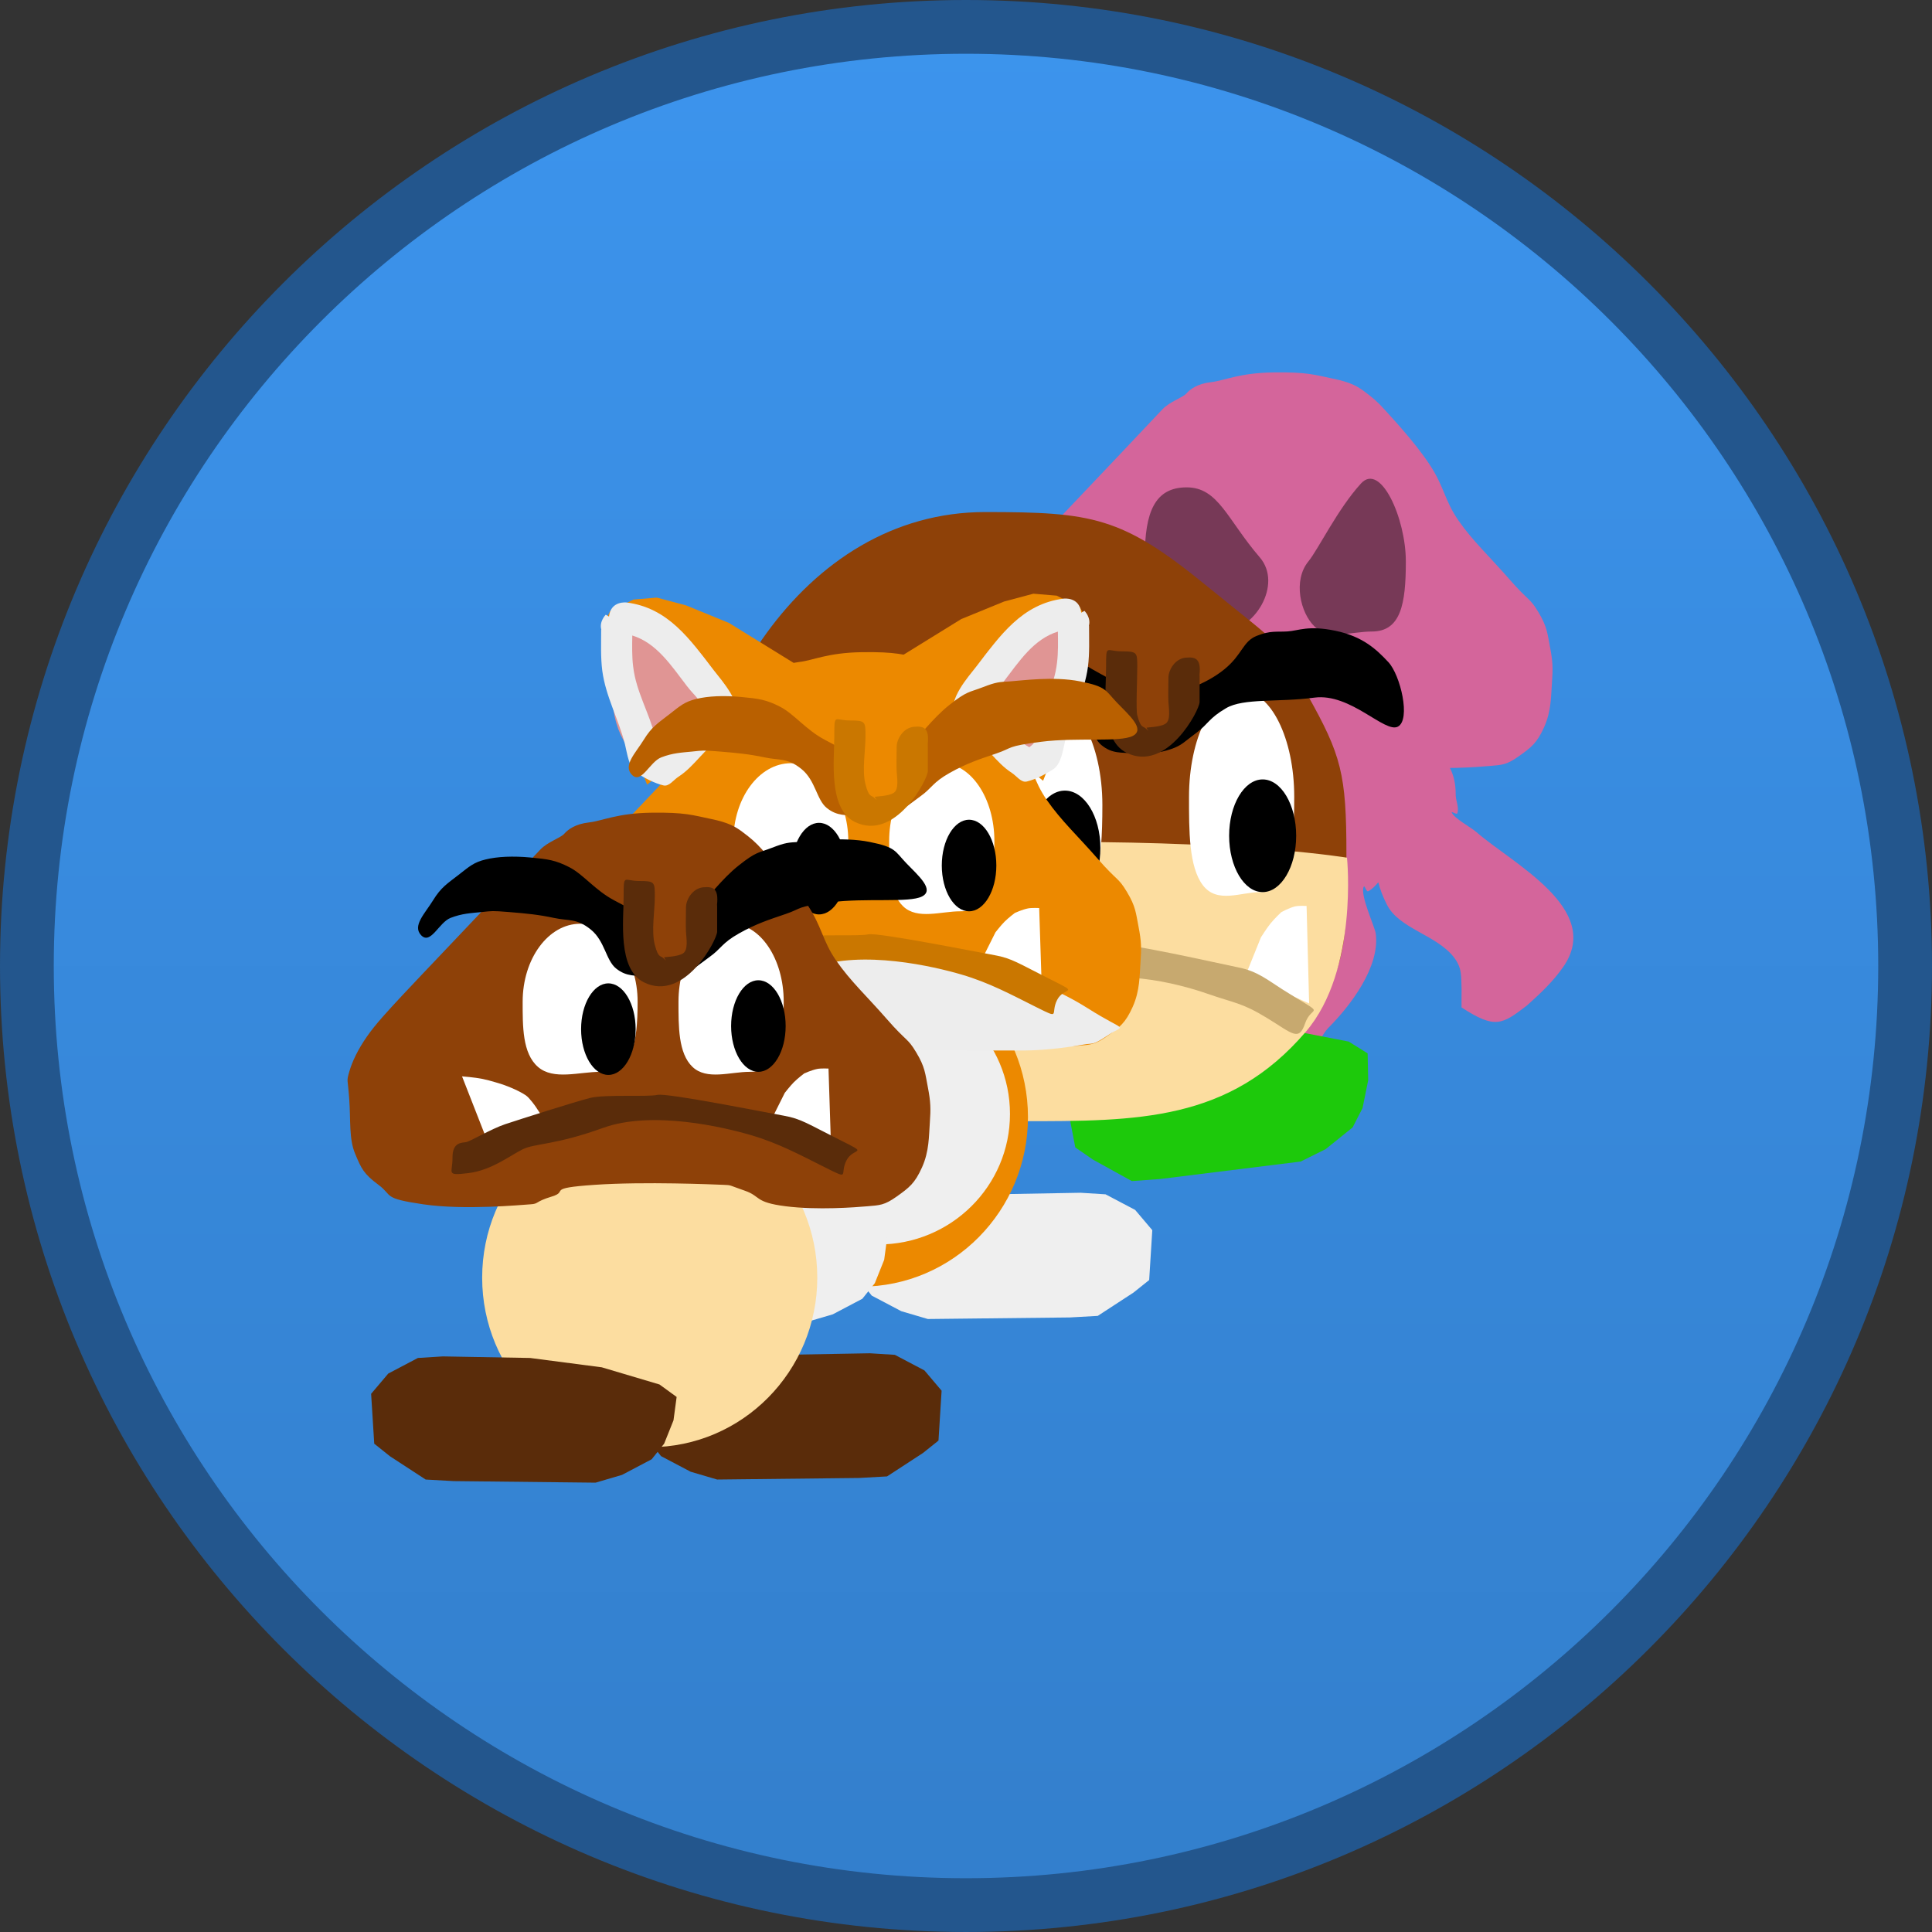 <svg version="1.1" xmlns="http://www.w3.org/2000/svg" xmlns:xlink="http://www.w3.org/1999/xlink" width="143.734" height="143.734" viewBox="0,0,143.734,143.734"><rect x="0" y="0" width="143.734" height="143.734" fill="#333333" stroke="none"/><defs><linearGradient x1="240" y1="110.133" x2="240" y2="249.867" gradientUnits="userSpaceOnUse" id="color-1"><stop offset="0" stop-color="#3c94ed"/><stop offset="1" stop-color="#337fcc"/></linearGradient></defs><g transform="translate(-168.133,-108.133)"><g data-paper-data="{&quot;isPaintingLayer&quot;:true}" fill-rule="nonzero" stroke-linejoin="miter" stroke-miterlimit="10" stroke-dasharray="" stroke-dashoffset="0" style="mix-blend-mode: normal"><path d="M240,110.133c19.275,0 36.744,7.827 49.39,20.477c12.65,12.646 20.477,30.114 20.477,49.39c0,19.275 -7.827,36.744 -20.477,49.39c-12.646,12.65 -30.115,20.477 -49.39,20.477c-19.275,0 -36.744,-7.827 -49.39,-20.477c-12.65,-12.646 -20.477,-30.114 -20.477,-49.39c0,-19.275 7.827,-36.744 20.477,-49.39c12.646,-12.65 30.115,-20.477 49.39,-20.477z" data-paper-data="{&quot;origPos&quot;:null}" id="ID0.4039921844378114" fill="url(#color-1)" stroke="#23568d" stroke-width="4" stroke-linecap="butt"/><path d="" data-paper-data="{&quot;origPos&quot;:null}" fill="#8e4108" stroke="#000000" stroke-width="0" stroke-linecap="butt"/><g><path d="M267.302,136.302c1.331,0.274 1.828,0.574 2.377,0.986c0.549,0.412 0.943,0.736 1.45,1.305c0.507,0.568 2.197,2.353 3.334,4.059c1.137,1.706 1.119,2.685 2.174,4.204c1.055,1.519 2.291,2.655 3.769,4.348c1.477,1.693 1.514,1.364 2.174,2.464c0.66,1.1 0.664,1.55 0.87,2.609c0.206,1.059 0.22,1.59 0.145,2.609c-0.075,1.019 -0.04,2.128 -0.58,3.334c-0.54,1.206 -0.962,1.515 -1.884,2.174c-0.922,0.659 -1.273,0.646 -2.174,0.725c-0.901,0.079 -3.731,0.299 -6.088,0c-2.357,-0.299 -1.822,-0.739 -3.044,-1.16c-1.222,-0.42 -0.949,-0.41 -1.594,-0.435c-0.646,-0.025 -5.842,-0.254 -9.567,0c-3.725,0.254 -1.882,0.474 -3.189,0.87c-1.307,0.396 -0.933,0.54 -1.594,0.58c-0.662,0.04 -4.894,0.452 -7.972,0c-3.078,-0.452 -2.227,-0.627 -3.334,-1.45c-1.107,-0.822 -1.275,-1.21 -1.739,-2.319c-0.464,-1.11 -0.321,-2.463 -0.435,-4.059c-0.114,-1.596 -0.215,-1.265 0,-2.029c0.215,-0.764 0.655,-1.672 1.305,-2.609c0.649,-0.938 1.545,-1.896 2.609,-3.044c1.064,-1.148 6.289,-6.615 10.291,-10.871c0.554,-0.589 1.527,-0.878 1.797,-1.192c0.27,-0.313 0.83,-0.725 1.827,-0.837c1.009,-0.114 2.09,-0.688 4.638,-0.725c2.548,-0.037 3.105,0.19 4.435,0.464z" data-paper-data="{&quot;origPos&quot;:null}" fill="#d4659b" stroke="#000000" stroke-width="0" stroke-linecap="butt"/><path d="M259.077,155.105c-1.563,0 -3.479,0.68 -4.638,-0.388c-1.159,-1.069 -1.137,-3.182 -1.137,-5.122c0,-3.382 0.755,-5.204 3.116,-5.204c2.361,0 3.014,2.394 5.435,5.204c1.742,2.022 -0.414,5.511 -2.775,5.511z" data-paper-data="{&quot;origPos&quot;:null}" fill="#773957" stroke="#ffffff" stroke-width="0" stroke-linecap="butt"/><path d="M272.723,149.898c0,3.202 -0.379,5.218 -2.541,5.218c-1.431,0 -3.185,0.644 -4.246,-0.368c-1.061,-1.012 -1.627,-3.43 -0.462,-4.85c0.725,-0.883 2.187,-3.914 3.914,-5.798c1.461,-1.594 3.334,2.596 3.334,5.798c0,3.202 0,-3.202 0,0z" data-paper-data="{&quot;origPos&quot;:null}" fill="#773957" stroke="#ffffff" stroke-width="0" stroke-linecap="butt"/><path d="M254.935,163.928c0.214,-0.235 0.546,-0.416 1.058,-0.416c0.663,0 1.023,0.303 1.218,0.632l-0.173,-0.609c0.266,-0.048 0.531,-0.097 0.797,-0.145c1.346,-0.235 2.665,-0.17 4.007,-0.294c3.344,-0.309 6.41,-0.842 9.787,-0.248c2.563,0.451 4.802,1.413 4.802,4.36c-0.017,0.478 0.275,0.975 0.125,1.429c-0.044,0.132 -0.47,-0.18 -0.415,-0.052c0.19,0.443 1.439,1.109 1.824,1.446c2.686,2.352 9.444,5.716 6.484,10.012c-0.761,1.105 -1.705,1.987 -2.701,2.882c-1.871,1.438 -2.383,1.784 -4.883,0.155c-0.011,-0.007 0.008,-1.264 0.004,-1.338c-0.043,-0.987 0.062,-1.591 -0.594,-2.42c-1.302,-1.645 -4.048,-2.096 -4.953,-3.872c-0.296,-0.58 -0.507,-1.11 -0.648,-1.678c-0.234,0.277 -0.472,0.526 -0.753,0.667c-0.141,0.071 -0.262,-0.482 -0.331,-0.34c-0.296,0.613 0.822,2.976 0.891,3.472c0.342,2.488 -1.903,5.415 -3.534,7.041c-0.422,0.421 -0.716,1.33 -1.303,1.226l-0.575,0.503c-0.256,0.226 -0.592,0.363 -0.96,0.363c-0.801,0 -1.45,-0.649 -1.45,-1.45c0,-0.202 0.041,-0.394 0.116,-0.569l0.511,-1.277c0.1,-0.68 -0.054,-1.669 -0.047,-2.14c0.032,-2.251 -1.218,-2.881 -2.146,-4.861c-0.097,-0.207 -0.167,-0.467 -0.227,-0.743c-0.281,0.267 -0.485,0.57 -0.533,1.039c-0.07,0.693 0.16,1.399 0.065,2.089c-0.161,1.167 -0.961,2.188 -1.569,3.149c-1.466,2.321 -3.74,6.02 -7.144,4.659c-0.426,-0.863 -1.05,-1.655 -1.277,-2.59c-0.061,-0.25 0.28,-0.46 0.507,-0.58c0.082,-0.043 0.117,0.315 0.156,0.23c0.164,-0.354 0.145,-0.771 0.145,-1.161c0,-1.386 -0.698,-2.523 -0.849,-3.907c-0.154,-1.413 0.859,-3.533 1.394,-4.78c0.17,-0.396 0.345,-0.788 0.522,-1.18c-3.117,1.986 -5.142,5.395 -8.664,6.767c-1.364,0.531 -2.87,0.812 -4.255,0.099c-0.228,-0.118 -1.941,-0.882 -1.938,-1.58c0.003,-1.052 0.395,-2.066 0.592,-3.099h1.317c0.493,-0.228 1.165,-0.788 1.344,-0.927c2.339,-1.812 4.366,-3.707 6.417,-5.851c1.031,-1.078 1.978,-2.385 3.223,-3.239c1.369,-0.94 3.017,-0.914 4.615,-0.874z" data-paper-data="{&quot;origPos&quot;:null}" fill="#d4659b" stroke="none" stroke-width="0.5" stroke-linecap="butt"/><path d="M269.921,188.504l-0.419,2.066l-0.739,1.44l-2.003,1.613l-1.863,0.925l-10.473,1.301l-2.086,0.152l-2.913,-1.609l-1.293,-0.894l-0.806,-4.174l1.03,-1.882l2.003,-1.613l1.82,-0.383l6.452,-0.75l5.393,0.064l4.449,0.863l1.408,0.878z" data-paper-data="{&quot;origPos&quot;:null,&quot;index&quot;:null,&quot;origRot&quot;:0}" fill="#1dc90b" stroke="#000000" stroke-width="0" stroke-linecap="round"/><g data-paper-data="{&quot;origPos&quot;:null}"><path d="M268.301,171.641c0,5.928 0.323,8.831 -3.565,13.306c-5.657,6.512 -12.353,6.504 -20.98,6.504c-13.769,0 -24.545,-5.442 -24.545,-17.877c0,-12.435 8.456,-27.347 22.226,-27.347c7.964,0 10.166,0.361 16.341,5.391c6.174,5.03 5.142,3.778 7.64,8.233c2.498,4.456 2.884,5.862 2.884,11.79z" data-paper-data="{&quot;origPos&quot;:null}" fill="#8e4108" stroke="none" stroke-width="NaN" stroke-linecap="butt"/><path d="M268.345,171.942c0,0 0.863,8.365 -3.061,12.947c-5.71,6.667 -12.469,6.658 -21.177,6.658c-5.89,0 -16.163,-2.849 -16.933,-3.144c-0.256,-0.098 2.887,-9.223 2.887,-9.223c0,0 3.464,-8.409 17.362,-8.409c13.898,0 20.921,1.17 20.921,1.17z" data-paper-data="{&quot;origPos&quot;:null}" fill="#fcdda0" stroke="none" stroke-width="NaN" stroke-linecap="butt"/><path d="M264.419,167.415c0,4.35 -0.379,7.088 -2.541,7.088c-1.431,0 -3.185,0.875 -4.246,-0.5c-1.061,-1.375 -1.041,-4.093 -1.041,-6.588c0,-4.35 1.752,-7.876 3.914,-7.876c2.162,0 3.914,3.526 3.914,7.876c0,4.35 0,-4.35 0,0z" data-paper-data="{&quot;origPos&quot;:null}" fill="#ffffff" stroke="#ffffff" stroke-width="0" stroke-linecap="butt"/><path d="M263.833,167.348c0.451,0.759 0.731,1.807 0.731,2.963c0,1.157 -0.279,2.205 -0.731,2.963c-0.452,0.758 -1.074,1.229 -1.763,1.229c-0.688,0 -1.312,-0.47 -1.763,-1.229c-0.451,-0.759 -0.731,-1.807 -0.731,-2.963c0,-1.157 0.279,-2.205 0.731,-2.963c0.452,-0.758 1.074,-1.229 1.763,-1.229c0.688,0 1.312,0.47 1.763,1.229z" data-paper-data="{&quot;origPos&quot;:null}" id="ID0.3548079067841172" fill="#000000" stroke="none" stroke-width="1" stroke-linecap="butt"/><path d="M247.308,175.444c-1.598,0 -3.558,0.917 -4.743,-0.523c-1.186,-1.44 -1.163,-4.287 -1.163,-6.901c0,-4.556 1.958,-8.249 4.372,-8.249c2.415,0 4.372,3.693 4.372,8.249c0,4.556 -0.423,7.424 -2.838,7.424z" data-paper-data="{&quot;origPos&quot;:null}" fill="#ffffff" stroke="#ffffff" stroke-width="0" stroke-linecap="butt"/><path d="M249.225,168.202c0.477,0.773 0.773,1.839 0.773,3.016c0,1.177 -0.295,2.244 -0.773,3.016c-0.478,0.772 -1.137,1.25 -1.865,1.25c-0.728,0 -1.387,-0.478 -1.865,-1.25c-0.477,-0.773 -0.773,-1.839 -0.773,-3.016c0,-1.177 0.295,-2.244 0.773,-3.016c0.478,-0.772 1.137,-1.25 1.865,-1.25c0.728,0 1.387,0.478 1.865,1.25z" data-paper-data="{&quot;origPos&quot;:null}" id="ID0.3548079067841172" fill="#000000" stroke="none" stroke-width="1" stroke-linecap="butt"/><path d="M250.075,163.566c-0.784,-0.65 -0.845,-2.153 -1.914,-3.054c-1.069,-0.901 -3.559,-0.016 -4.888,-0.128c-1.329,-0.112 -1.778,0.693 -2.65,1.044c-0.873,0.35 -2.792,2.968 -3.504,2.229c-0.712,-0.739 -0.544,-4.424 0.294,-5.1c0.839,-0.676 2.013,-1.924 2.915,-2.152c0.902,-0.228 5.51,-0.536 6.567,0.025c1.057,0.561 1.579,0.992 3.033,1.791c1.454,0.799 2.416,1.403 4.123,1.527c1.707,0.124 3.843,-0.735 5.183,-1.832c1.34,-1.097 1.348,-2.057 2.385,-2.474c1.037,-0.416 1.473,-0.281 2.297,-0.333c0.824,-0.051 1.535,-0.471 3.563,-0.05c2.029,0.421 3.05,1.374 3.946,2.337c0.896,0.963 1.679,4.278 0.707,4.795c-0.972,0.517 -3.521,-2.516 -6.213,-2.157c-2.693,0.359 -5.265,0.022 -6.567,0.783c-1.302,0.762 -1.307,1.164 -2.209,1.832c-0.902,0.668 -1.079,0.942 -1.914,1.222c-0.835,0.279 -1.609,0.367 -2.65,0.305c-1.042,-0.062 -1.719,0.039 -2.503,-0.611z" data-paper-data="{&quot;origPos&quot;:null}" fill="#000000" stroke="#000000" stroke-width="0" stroke-linecap="round"/><path d="M252.277,162.622c-0.684,-1.013 -1.027,-3.116 0,-4.638c1.027,-1.522 2.364,-1.136 3.131,0c0.767,1.136 1.03,3.112 0,4.638c-1.03,1.526 -2.447,1.013 -3.131,0z" data-paper-data="{&quot;origPos&quot;:null}" fill="#8e4108" stroke="none" stroke-width="0" stroke-linecap="butt"/><path d="M257.373,158.331c-0.01,0.098 -0.027,0.187 -0.051,0.268c-0.024,0.081 0.057,-0.635 0.057,-0.036c0,0.599 0,1.198 0,1.797c0,0.599 -2.435,5.276 -5.45,3.769c-1.971,-0.986 -1.507,-4.633 -1.507,-6.378c0,-1.744 0,-1.16 1.16,-1.16c1.16,0 1.16,0.079 1.16,1.16c0,0.975 -0.109,3.176 0,3.595c0.272,1.04 0.429,0.749 0.698,1.042c0.27,0.292 -0.02,-0.08 -0.003,-0.114c0.017,-0.034 1.005,-0.037 1.406,-0.299c0.402,-0.262 0.244,-1.123 0.217,-1.614c-0.027,-0.491 0,-1.198 0,-1.797c0,-0.599 0.491,-1.423 1.275,-1.502c0.784,-0.079 1.154,0.115 1.038,1.269c-0.115,1.154 0.01,-0.098 0,-0z" data-paper-data="{&quot;origPos&quot;:null}" fill="#5a2c0a" stroke="none" stroke-width="0.5" stroke-linecap="butt"/><path d="M238.768,182.285l-1.895,-6.001c0,0 0.966,0.089 1.585,0.243c0.614,0.152 1.574,0.54 1.574,0.54c0,0 1.091,0.457 1.789,1.037c0.3,0.249 0.769,1.089 0.769,1.089l0.811,1.526z" data-paper-data="{&quot;origPos&quot;:null}" fill="#ffffff" stroke="#ffffff" stroke-width="0" stroke-linecap="round"/><path d="M261.939,177.873c0,0 0.432,-0.685 0.709,-1.028c0.313,-0.388 0.802,-0.843 0.802,-0.843c0,0 0.572,-0.322 1.016,-0.432c0.293,-0.073 0.872,-0.036 0.872,-0.036l0.189,7.251l-4.719,-2.105c0,0 0.28,-0.695 0.537,-1.332c0.185,-0.459 0.595,-1.475 0.595,-1.475z" data-paper-data="{&quot;origPos&quot;:null}" fill="#ffffff" stroke="#ffffff" stroke-width="0" stroke-linecap="round"/><path d="M236.209,184.949c-0.062,-1.499 0.629,-1.457 0.933,-1.529c0.304,-0.072 1.818,-1.346 2.8,-1.816c0.982,-0.47 5.067,-2.347 6.138,-2.738c1.071,-0.391 4.224,-0.219 4.904,-0.453c0.68,-0.235 8.022,1.444 9.302,1.697c1.402,0.277 2.225,0.981 3.253,1.628c0.343,0.216 0.536,0.336 0.881,0.547c2.328,1.425 1.272,0.629 0.807,1.987c-0.465,1.358 -0.93,0.76 -2.819,-0.396c-1.889,-1.156 -2.413,-1.103 -4.464,-1.819c-2.051,-0.716 -7.318,-2.15 -10.817,-0.344c-3.5,1.807 -4.94,1.638 -5.832,2.269c-0.892,0.63 -2.219,2.096 -3.886,2.413c-1.667,0.317 -1.138,0.054 -1.2,-1.445z" data-paper-data="{&quot;origPos&quot;:null,&quot;origRot&quot;:0}" fill="#c7a96f" stroke="none" stroke-width="0.5" stroke-linecap="butt"/></g><path d="M217.604,187.854l1.408,-0.878l4.449,-0.863l5.393,-0.064l6.452,0.75l1.82,0.383l2.003,1.613l1.03,1.882l-0.806,4.174l-1.293,0.894l-2.913,1.609l-2.086,-0.152l-10.473,-1.301l-1.863,-0.925l-2.003,-1.613l-0.739,-1.44l-0.419,-2.066z" data-paper-data="{&quot;origPos&quot;:null,&quot;index&quot;:null,&quot;origRot&quot;:0}" fill="#1dc90b" stroke="#000000" stroke-width="0" stroke-linecap="round"/><path d="M231.13,199.886l1.276,-0.928l4.291,-1.276l5.334,-0.696l6.494,-0.116l1.855,0.116l2.203,1.16l1.276,1.507l-0.232,3.711l-1.16,0.928l-2.667,1.739l-2.087,0.116l-10.552,0.116l-1.971,-0.58l-2.203,-1.16l-0.928,-1.16l-0.696,-1.739z" data-paper-data="{&quot;origPos&quot;:null,&quot;index&quot;:null}" fill="#efefef" stroke="#000000" stroke-width="0" stroke-linecap="round"/><g data-paper-data="{&quot;origPos&quot;:null}" stroke-width="0"><g data-paper-data="{&quot;origPos&quot;:null}" stroke="#000000" stroke-linecap="round"><path d="M222.92,191.182c0.885,-0.077 1.752,-0.249 2.275,0c0.523,0.249 0.469,0.336 0.569,1.353c0.1,1.016 0.59,1.122 -0.19,2.512c-0.779,1.39 -2.135,2.371 -2.844,2.899c-0.709,0.528 -0.544,0.577 -2.086,0.773c-1.542,0.196 -3.274,0 -3.982,0c-0.708,0 -0.203,0.547 -1.706,0c-1.503,-0.547 -2,-0.643 -3.602,-1.933c-1.602,-1.289 -3.065,-3.23 -3.602,-3.865c-0.537,-0.635 -1.184,-0.99 -1.138,-1.739c0.046,-0.749 0.732,-1.012 1.327,-1.353c0.595,-0.341 0.85,-0.256 1.706,-0.387c0.856,-0.131 0.222,-0.682 2.086,-0.193c1.863,0.488 3.674,1.61 4.55,1.933c0.876,0.323 0.559,0.58 2.275,0.58c1.716,0 3.476,-0.502 4.361,-0.58z" data-paper-data="{&quot;origPos&quot;:null}" fill="#ec8900"/><path d="M217.232,191.375c1.861,1.707 -1.226,0.227 -2.275,1.353c-1.049,1.125 -1,1.437 -1.327,2.512c-0.327,1.075 0.792,3.339 -0.379,3.092c-1.171,-0.247 -3.238,-2.436 -5.119,-4.252c-1.881,-1.816 -1.914,-1.364 -2.086,-2.706c-0.172,-1.342 0.61,-1.363 1.517,-1.739c0.907,-0.377 2.205,-0.638 3.602,-0.387c1.397,0.251 4.206,0.419 6.067,2.126z" data-paper-data="{&quot;origPos&quot;:null}" fill="#efefef"/></g><g data-paper-data="{&quot;origPos&quot;:null}" stroke="none" stroke-linecap="butt"><path d="M244.61,191.247c0,6.965 -5.581,12.611 -12.466,12.611c-6.885,0 -12.466,-5.646 -12.466,-12.611c0,-6.965 5.581,-12.611 12.466,-12.611c6.885,0 12.466,5.646 12.466,12.611z" data-paper-data="{&quot;origPos&quot;:null}" fill="#ec8900"/><path d="M243.272,191.005c0,5.364 -4.383,9.712 -9.791,9.712c-5.407,0 -9.791,-4.348 -9.791,-9.712c0,-5.364 4.383,-9.712 9.791,-9.712c5.407,0 9.791,4.348 9.791,9.712z" data-paper-data="{&quot;origPos&quot;:null}" fill="#efefef"/></g></g><path d="M233.913,201.857l-0.696,1.739l-0.928,1.16l-2.203,1.16l-1.971,0.58l-10.552,-0.116l-2.087,-0.116l-2.667,-1.739l-1.16,-0.928l-0.232,-3.711l1.276,-1.507l2.203,-1.16l1.855,-0.116l6.494,0.116l5.334,0.696l4.291,1.276l1.276,0.928z" data-paper-data="{&quot;origPos&quot;:null}" fill="#efefef" stroke="#000000" stroke-width="0" stroke-linecap="round"/><g data-paper-data="{&quot;origPos&quot;:null}"><path d="M236.691,157.116c1.331,0.274 1.828,0.574 2.377,0.986c0.549,0.412 0.943,0.736 1.45,1.305c0.507,0.568 2.197,2.353 3.334,4.059c1.137,1.706 1.119,2.685 2.174,4.204c1.055,1.519 2.291,2.655 3.769,4.348c1.477,1.693 1.514,1.364 2.174,2.464c0.66,1.1 0.664,1.55 0.87,2.609c0.206,1.059 0.22,1.59 0.145,2.609c-0.075,1.019 -0.04,2.128 -0.58,3.334c-0.54,1.206 -0.962,1.515 -1.884,2.174c-0.922,0.659 -1.273,0.646 -2.174,0.725c-0.901,0.079 -3.731,0.299 -6.088,0c-2.357,-0.299 -1.822,-0.739 -3.044,-1.16c-1.222,-0.42 -0.949,-0.41 -1.594,-0.435c-0.646,-0.025 -5.842,-0.254 -9.567,0c-3.725,0.254 -1.882,0.474 -3.189,0.87c-1.307,0.396 -0.933,0.54 -1.594,0.58c-0.662,0.04 -4.894,0.452 -7.972,0c-3.078,-0.452 -2.227,-0.627 -3.334,-1.45c-1.107,-0.822 -1.275,-1.21 -1.739,-2.319c-0.464,-1.11 -0.321,-2.463 -0.435,-4.059c-0.114,-1.596 -0.215,-1.265 0,-2.029c0.215,-0.764 0.655,-1.672 1.305,-2.609c0.649,-0.938 1.545,-1.896 2.609,-3.044c1.064,-1.148 6.289,-6.615 10.291,-10.871c0.554,-0.589 1.527,-0.878 1.797,-1.192c0.27,-0.313 0.83,-0.725 1.827,-0.837c1.009,-0.114 2.09,-0.688 4.638,-0.725c2.548,-0.037 3.105,0.19 4.435,0.464z" data-paper-data="{&quot;origPos&quot;:null}" fill="#ec8900" stroke="#000000" stroke-width="0" stroke-linecap="butt"/><path d="M228.466,175.93c-1.563,0 -3.479,0.644 -4.638,-0.368c-1.159,-1.012 -1.137,-3.013 -1.137,-4.85c0,-3.202 1.914,-5.798 4.276,-5.798c2.361,0 4.276,2.596 4.276,5.798c0,3.202 -0.414,5.218 -2.775,5.218z" data-paper-data="{&quot;origPos&quot;:null}" fill="#ffffff" stroke="#ffffff" stroke-width="0" stroke-linecap="butt"/><path d="M242.112,170.712c0,3.202 -0.379,5.218 -2.541,5.218c-1.431,0 -3.185,0.644 -4.246,-0.368c-1.061,-1.012 -1.041,-3.013 -1.041,-4.85c0,-3.202 1.752,-5.798 3.914,-5.798c2.162,0 3.914,2.596 3.914,5.798c0,3.202 0,-3.202 0,0z" data-paper-data="{&quot;origPos&quot;:null}" fill="#ffffff" stroke="#ffffff" stroke-width="0" stroke-linecap="butt"/><path d="M241.662,170.116c0.367,0.617 0.595,1.468 0.595,2.408c0,0.94 -0.227,1.792 -0.595,2.408c-0.368,0.616 -0.874,0.998 -1.434,0.998c-0.56,0 -1.067,-0.382 -1.434,-0.998c-0.367,-0.617 -0.595,-1.468 -0.595,-2.408c0,-0.94 0.227,-1.792 0.595,-2.408c0.368,-0.616 0.874,-0.998 1.434,-0.998c0.56,0 1.067,0.382 1.434,0.998z" data-paper-data="{&quot;origPos&quot;:null}" id="ID0.3548079067841172" fill="#000000" stroke="none" stroke-width="1" stroke-linecap="butt"/><path d="M230.501,170.348c0.367,0.617 0.595,1.468 0.595,2.408c0,0.94 -0.227,1.792 -0.595,2.408c-0.368,0.616 -0.874,0.998 -1.434,0.998c-0.56,0 -1.067,-0.382 -1.434,-0.998c-0.367,-0.617 -0.595,-1.468 -0.595,-2.408c0,-0.94 0.227,-1.792 0.595,-2.408c0.368,-0.616 0.874,-0.998 1.434,-0.998c0.56,0 1.067,0.382 1.434,0.998z" data-paper-data="{&quot;origPos&quot;:null}" id="ID0.3548079067841172" fill="#000000" stroke="none" stroke-width="1" stroke-linecap="butt"/><path d="M219.996,180.907l-1.815,-4.638c0,0 0.925,0.069 1.518,0.188c0.588,0.118 1.507,0.417 1.507,0.417c0,0 1.045,0.353 1.714,0.802c0.287,0.193 0.736,0.842 0.736,0.842l0.776,1.18z" data-paper-data="{&quot;origPos&quot;:null}" fill="#ffffff" stroke="#ffffff" stroke-width="0" stroke-linecap="round"/><path d="M242.19,177.497c0,0 0.414,-0.53 0.679,-0.795c0.3,-0.3 0.768,-0.652 0.768,-0.652c0,0 0.548,-0.249 0.973,-0.334c0.281,-0.056 0.835,-0.028 0.835,-0.028l0.181,5.605l-4.52,-1.627c0,0 0.269,-0.537 0.515,-1.029c0.177,-0.354 0.57,-1.14 0.57,-1.14z" data-paper-data="{&quot;origPos&quot;:null}" fill="#ffffff" stroke="#ffffff" stroke-width="0" stroke-linecap="round"/><path d="M211.758,183.725c0.564,-0.303 5.015,-1.69 8.262,-2.657c3.247,-0.967 3.133,-0.922 6.813,-1.933c3.679,-1.011 6.718,-0.489 9.277,-0.097c2.559,0.392 6.604,1.424 7.029,1.516c0.142,0.031 2.999,0.743 5.919,2.591c2.921,1.848 2.801,1.145 1.546,1.981c-1.255,0.836 -1.098,0.578 -1.884,0.725c-0.787,0.146 -2.643,0.423 -4.348,0.435c-1.706,0.012 -14.143,-0.025 -23.192,-0.242c-1.452,-0.035 -1.496,0.044 -2.947,0.007c-1.057,-0.027 -1.948,-0.295 -2.995,-0.442c-2.646,-0.371 -1.145,-0.216 -2.319,-0.725c-1.175,-0.509 -1.723,-0.857 -1.16,-1.16z" data-paper-data="{&quot;origPos&quot;:null}" fill="#ededed" stroke="#000000" stroke-width="0" stroke-linecap="round"/><path d="M217.471,182.32c-0.012,-1.16 0.689,-1.109 1,-1.158c0.312,-0.048 1.894,-0.994 2.909,-1.332c1.015,-0.338 5.232,-1.684 6.335,-1.959c1.103,-0.275 4.303,-0.061 5.003,-0.225c0.7,-0.164 8.111,1.32 9.404,1.548c1.293,0.228 1.812,0.626 4.132,1.786c2.32,1.16 1.037,0.519 0.519,1.556c-0.519,1.037 0.327,1.46 -1.556,0.519c-1.883,-0.941 -3.48,-1.81 -5.542,-2.416c-2.062,-0.606 -7.371,-1.848 -10.991,-0.541c-3.62,1.307 -5.08,1.14 -6.008,1.604c-0.929,0.464 -2.327,1.563 -4.033,1.765c-1.706,0.203 -1.16,0.012 -1.172,-1.147z" data-paper-data="{&quot;origPos&quot;:null}" fill="#ca7700" stroke="none" stroke-width="0.5" stroke-linecap="butt"/><g data-paper-data="{&quot;origPos&quot;:null}"><path d="M234.72,157.232l4.928,-3.044l3.189,-1.305l2.174,-0.58l1.739,0.145l1.739,0.87l0.58,1.16l-0.58,4.783l-2.754,6.958z" data-paper-data="{&quot;origPos&quot;:null}" fill="#ec8900" stroke="#000000" stroke-width="0" stroke-linecap="round"/><path d="M246.401,154.542c1.761,0 1.16,2.512 1.16,5.073c0,2.562 -1.428,4.638 -3.189,4.638c-1.761,0 -3.189,-2.077 -3.189,-4.638c0,-2.562 3.457,-5.073 5.218,-5.073z" fill="#e09594" stroke="#e09594" stroke-width="1.5" stroke-linecap="butt"/><path d="M249.143,154.69l0.012,-0.003c0,1.015 0.045,2.035 -0.081,3.043c-0.26,1.958 -1.218,3.602 -1.693,5.501c-0.165,0.661 -0.279,1.755 -0.922,2.154c-0.604,0.375 -1.247,0.721 -1.938,0.891c-0.416,0.102 -0.753,-0.411 -1.113,-0.643c-1.222,-0.786 -1.935,-2.134 -3.163,-2.836c-0.361,-0.48 -0.814,-0.903 -1.083,-1.441c-0.565,-1.13 1.043,-2.907 1.593,-3.62c1.777,-2.304 3.399,-4.679 6.516,-5.069c0,0 1.151,-0.144 1.294,1.007c0.002,0.014 0.003,0.027 0.005,0.041l0.245,-0.137c0,0 0.502,0.502 0.328,1.113zM246.839,155.121c-1.818,0.556 -2.902,2.245 -4.069,3.765c-0.611,0.795 -0.994,0.938 -1.226,1.861c-0.002,0.009 -0.004,0.055 -0.005,0.121c0.997,0.624 1.557,1.553 2.408,2.341c0.211,0.195 0.488,0.361 0.763,0.514c0.115,-0.098 0.27,-0.198 0.327,-0.31c0.114,-0.223 0.032,-0.502 0.093,-0.745c0.45,-1.801 1.431,-3.385 1.641,-5.226c0.096,-0.768 0.075,-1.546 0.066,-2.321z" data-paper-data="{&quot;origPos&quot;:null}" fill="#ededed" stroke="none" stroke-width="0.5" stroke-linecap="butt"/></g><g data-paper-data="{&quot;origPos&quot;:null,&quot;index&quot;:null}"><path d="M216.277,166.508l-2.754,-6.958l-0.58,-4.783l0.58,-1.16l1.739,-0.87l1.739,-0.145l2.174,0.58l3.189,1.305l4.928,3.044z" data-paper-data="{&quot;origPos&quot;:null}" fill="#ec8900" stroke="#000000" stroke-width="0" stroke-linecap="round"/><path d="M220.83,159.905c0,2.562 -1.428,4.638 -3.189,4.638c-1.761,0 -3.189,-2.077 -3.189,-4.638c0,-2.562 -0.602,-5.073 1.16,-5.073c1.761,0 5.218,2.512 5.218,5.073z" fill="#e09594" stroke="#e09594" stroke-width="1.5" stroke-linecap="butt"/><path d="M213.197,153.867l0.245,0.137c0.001,-0.013 0.003,-0.027 0.005,-0.041c0.144,-1.151 1.294,-1.007 1.294,-1.007c3.117,0.39 4.739,2.765 6.516,5.069c0.55,0.713 2.158,2.491 1.593,3.62c-0.269,0.537 -0.722,0.96 -1.083,1.441c-1.228,0.702 -1.94,2.05 -3.163,2.836c-0.361,0.232 -0.697,0.745 -1.113,0.643c-0.69,-0.17 -1.334,-0.516 -1.938,-0.891c-0.643,-0.398 -0.757,-1.493 -0.922,-2.154c-0.475,-1.898 -1.433,-3.542 -1.693,-5.501c-0.126,-1.008 -0.081,-2.028 -0.081,-3.043l0.012,0.003c-0.174,-0.611 0.328,-1.113 0.328,-1.113zM215.24,157.732c0.21,1.84 1.191,3.425 1.641,5.226c0.061,0.243 -0.022,0.522 0.093,0.745c0.058,0.112 0.213,0.212 0.327,0.31c0.275,-0.153 0.553,-0.319 0.763,-0.514c0.851,-0.788 1.412,-1.717 2.408,-2.341c-0.001,-0.066 -0.002,-0.112 -0.005,-0.121c-0.232,-0.923 -0.615,-1.066 -1.226,-1.861c-1.168,-1.52 -2.252,-3.208 -4.069,-3.765c-0.009,0.775 -0.03,1.553 0.066,2.321z" data-paper-data="{&quot;origPos&quot;:null}" fill="#ededed" stroke="none" stroke-width="0.5" stroke-linecap="butt"/></g><path d="M229.647,168.248c-0.771,-0.617 -0.832,-2.044 -1.884,-2.899c-1.053,-0.855 -1.634,-0.63 -2.754,-0.87c-1.12,-0.24 -2.025,-0.329 -3.334,-0.435c-1.308,-0.106 -1.24,-0.079 -2.029,0c-0.789,0.079 -1.46,0.102 -2.319,0.435c-0.859,0.333 -1.473,2.006 -2.174,1.305c-0.701,-0.701 0.271,-1.632 0.87,-2.609c0.599,-0.977 1.059,-1.242 1.884,-1.884c0.825,-0.642 1.141,-0.944 2.029,-1.16c0.888,-0.216 2.035,-0.266 3.334,-0.145c1.299,0.121 1.858,0.192 2.899,0.725c1.041,0.532 1.902,1.706 3.334,2.464c1.432,0.758 2.378,1.332 4.059,1.45c1.681,0.117 1.391,-0.405 2.174,-1.015c0.783,-0.609 1.725,-2.002 3.044,-3.044c1.319,-1.042 1.443,-0.909 2.464,-1.305c1.021,-0.395 1.218,-0.386 2.029,-0.435c0.811,-0.049 3.221,-0.399 5.218,0c1.997,0.399 1.872,0.68 2.754,1.594c0.882,0.914 2.117,1.973 1.16,2.464c-0.957,0.491 -4.162,0.094 -6.813,0.435c-2.651,0.341 -2.053,0.434 -3.334,0.87c-1.28,0.436 -2.197,0.727 -3.479,1.45c-1.281,0.723 -1.287,1.105 -2.174,1.739c-0.888,0.634 -1.062,0.894 -1.884,1.16c-0.822,0.265 -1.584,0.348 -2.609,0.29c-1.025,-0.059 -1.693,0.037 -2.464,-0.58z" data-paper-data="{&quot;origPos&quot;:null}" fill="#b96000" stroke="#000000" stroke-width="0" stroke-linecap="round"/><g data-paper-data="{&quot;origPos&quot;:null}" stroke="none" stroke-linecap="butt"><path d="M232.057,167.765c-0.684,-1.013 -1.027,-3.116 0,-4.638c1.027,-1.522 2.364,-1.136 3.131,0c0.767,1.136 1.03,3.112 0,4.638c-1.03,1.526 -2.447,1.013 -3.131,0z" data-paper-data="{&quot;origPos&quot;:null}" fill="#ec8900" stroke-width="0"/><path d="M237.154,163.474c-0.01,0.098 -0.027,0.187 -0.051,0.268c-0.024,0.081 0.057,-0.635 0.057,-0.036c0,0.599 0,1.198 0,1.797c0,0.599 -2.435,5.276 -5.45,3.769c-1.971,-0.986 -1.507,-4.633 -1.507,-6.378c0,-1.744 0,-1.16 1.16,-1.16c1.16,0 1.16,0.079 1.16,1.16c0,1.081 -0.272,2.554 0,3.595c0.272,1.04 0.429,0.749 0.698,1.042c0.27,0.292 -0.02,-0.08 -0.003,-0.114c0.017,-0.034 1.005,-0.037 1.406,-0.299c0.402,-0.262 0.244,-1.123 0.217,-1.614c-0.027,-0.491 0,-1.198 0,-1.797c0,-0.599 0.491,-1.423 1.275,-1.502c0.784,-0.079 1.154,0.115 1.038,1.269c-0.115,1.154 0.01,-0.098 0,-0z" data-paper-data="{&quot;origPos&quot;:null}" fill="#ca7700" stroke-width="0.5"/></g></g><g data-paper-data="{&quot;origPos&quot;:null}"><path d="M215.456,211.828l1.276,-0.928l4.291,-1.276l5.334,-0.696l6.494,-0.116l1.855,0.116l2.203,1.16l1.276,1.507l-0.232,3.711l-1.16,0.928l-2.667,1.739l-2.087,0.116l-10.552,0.116l-1.971,-0.58l-2.203,-1.16l-0.928,-1.16l-0.696,-1.739z" data-paper-data="{&quot;origPos&quot;:null,&quot;index&quot;:null}" fill="#5a2c0a" stroke="#000000" stroke-width="0" stroke-linecap="round"/><path d="M228.936,203.189c0,6.965 -5.581,12.611 -12.466,12.611c-6.885,0 -12.466,-5.646 -12.466,-12.611c0,-6.965 5.581,-12.611 12.466,-12.611c6.885,0 12.466,5.646 12.466,12.611z" data-paper-data="{&quot;origPos&quot;:null}" fill="#fcdda0" stroke="none" stroke-width="0" stroke-linecap="butt"/><path d="M218.239,213.799l-0.696,1.739l-0.928,1.16l-2.203,1.16l-1.971,0.58l-10.552,-0.116l-2.087,-0.116l-2.667,-1.739l-1.16,-0.928l-0.232,-3.711l1.276,-1.507l2.203,-1.16l1.855,-0.116l6.494,0.116l5.334,0.696l4.291,1.276l1.276,0.928z" data-paper-data="{&quot;origPos&quot;:null}" fill="#5a2c0a" stroke="#000000" stroke-width="0" stroke-linecap="round"/><g><path d="M221.017,169.058c1.331,0.274 1.828,0.574 2.377,0.986c0.549,0.412 0.943,0.736 1.45,1.305c0.507,0.568 2.197,2.353 3.334,4.059c1.137,1.706 1.119,2.685 2.174,4.204c1.055,1.519 2.291,2.655 3.769,4.348c1.477,1.693 1.514,1.364 2.174,2.464c0.66,1.1 0.664,1.55 0.87,2.609c0.206,1.059 0.22,1.59 0.145,2.609c-0.075,1.019 -0.04,2.128 -0.58,3.334c-0.54,1.206 -0.962,1.515 -1.884,2.174c-0.922,0.659 -1.273,0.646 -2.174,0.725c-0.901,0.079 -3.731,0.299 -6.088,0c-2.357,-0.299 -1.822,-0.739 -3.044,-1.16c-1.222,-0.42 -0.949,-0.41 -1.594,-0.435c-0.646,-0.025 -5.842,-0.254 -9.567,0c-3.725,0.254 -1.882,0.474 -3.189,0.87c-1.307,0.396 -0.933,0.54 -1.594,0.58c-0.662,0.04 -4.894,0.452 -7.972,0c-3.078,-0.452 -2.227,-0.627 -3.334,-1.45c-1.107,-0.822 -1.275,-1.21 -1.739,-2.319c-0.464,-1.11 -0.321,-2.463 -0.435,-4.059c-0.114,-1.596 -0.215,-1.265 0,-2.029c0.215,-0.764 0.655,-1.672 1.305,-2.609c0.649,-0.938 1.545,-1.896 2.609,-3.044c1.064,-1.148 6.289,-6.615 10.291,-10.871c0.554,-0.589 1.527,-0.878 1.797,-1.192c0.27,-0.313 0.83,-0.725 1.827,-0.837c1.009,-0.114 2.09,-0.688 4.638,-0.725c2.548,-0.037 3.105,0.19 4.435,0.464z" data-paper-data="{&quot;origPos&quot;:null}" fill="#8e4108" stroke="#000000" stroke-width="0" stroke-linecap="butt"/><path d="M212.792,187.873c-1.563,0 -3.479,0.644 -4.638,-0.368c-1.159,-1.012 -1.137,-3.013 -1.137,-4.85c0,-3.202 1.914,-5.798 4.276,-5.798c2.361,0 4.276,2.596 4.276,5.798c0,3.202 -0.414,5.218 -2.775,5.218z" data-paper-data="{&quot;origPos&quot;:null}" fill="#ffffff" stroke="#ffffff" stroke-width="0" stroke-linecap="butt"/><path d="M226.438,182.655c0,3.202 -0.379,5.218 -2.541,5.218c-1.431,0 -3.185,0.644 -4.246,-0.368c-1.061,-1.012 -1.041,-3.013 -1.041,-4.85c0,-3.202 1.752,-5.798 3.914,-5.798c2.162,0 3.914,2.596 3.914,5.798c0,3.202 0,-3.202 0,0z" data-paper-data="{&quot;origPos&quot;:null}" fill="#ffffff" stroke="#ffffff" stroke-width="0" stroke-linecap="butt"/><path d="M225.988,182.059c0.367,0.617 0.595,1.468 0.595,2.408c0,0.94 -0.227,1.792 -0.595,2.408c-0.368,0.616 -0.874,0.998 -1.434,0.998c-0.56,0 -1.067,-0.382 -1.434,-0.998c-0.367,-0.617 -0.595,-1.468 -0.595,-2.408c0,-0.94 0.227,-1.792 0.595,-2.408c0.368,-0.616 0.874,-0.998 1.434,-0.998c0.56,0 1.067,0.382 1.434,0.998z" data-paper-data="{&quot;origPos&quot;:null}" id="ID0.3548079067841172" fill="#000000" stroke="none" stroke-width="1" stroke-linecap="butt"/><path d="M214.827,182.29c0.367,0.617 0.595,1.468 0.595,2.408c0,0.94 -0.227,1.792 -0.595,2.408c-0.368,0.616 -0.874,0.998 -1.434,0.998c-0.56,0 -1.067,-0.382 -1.434,-0.998c-0.367,-0.617 -0.595,-1.468 -0.595,-2.408c0,-0.94 0.227,-1.792 0.595,-2.408c0.368,-0.616 0.874,-0.998 1.434,-0.998c0.56,0 1.067,0.382 1.434,0.998z" data-paper-data="{&quot;origPos&quot;:null}" id="ID0.3548079067841172" fill="#000000" stroke="none" stroke-width="1" stroke-linecap="butt"/><path d="M213.973,180.19c-0.771,-0.617 -0.832,-2.044 -1.884,-2.899c-1.053,-0.855 -1.634,-0.63 -2.754,-0.87c-1.12,-0.24 -2.025,-0.329 -3.334,-0.435c-1.308,-0.106 -1.24,-0.079 -2.029,0c-0.789,0.079 -1.46,0.102 -2.319,0.435c-0.859,0.333 -1.473,2.006 -2.174,1.305c-0.701,-0.701 0.271,-1.632 0.87,-2.609c0.599,-0.977 1.059,-1.242 1.884,-1.884c0.825,-0.642 1.141,-0.944 2.029,-1.16c0.888,-0.216 2.035,-0.266 3.334,-0.145c1.299,0.121 1.858,0.192 2.899,0.725c1.041,0.532 1.902,1.706 3.334,2.464c1.432,0.758 2.378,1.332 4.059,1.45c1.681,0.117 1.391,-0.405 2.174,-1.015c0.783,-0.609 1.725,-2.002 3.044,-3.044c1.319,-1.042 1.443,-0.909 2.464,-1.305c1.021,-0.395 1.218,-0.386 2.029,-0.435c0.811,-0.049 3.221,-0.399 5.218,0c1.997,0.399 1.872,0.68 2.754,1.594c0.882,0.914 2.117,1.973 1.16,2.464c-0.957,0.491 -4.162,0.094 -6.813,0.435c-2.651,0.341 -2.053,0.434 -3.334,0.87c-1.28,0.436 -2.197,0.727 -3.479,1.45c-1.281,0.723 -1.287,1.105 -2.174,1.739c-0.888,0.634 -1.062,0.894 -1.884,1.16c-0.822,0.265 -1.584,0.348 -2.609,0.29c-1.025,-0.059 -1.693,0.037 -2.464,-0.58z" data-paper-data="{&quot;origPos&quot;:null}" fill="#000000" stroke="#000000" stroke-width="0" stroke-linecap="round"/><g data-paper-data="{&quot;origPos&quot;:null}" stroke="none" stroke-linecap="butt"><path d="M216.383,179.707c-0.684,-1.013 -1.027,-3.116 0,-4.638c1.027,-1.522 2.364,-1.136 3.131,0c0.767,1.136 1.03,3.112 0,4.638c-1.03,1.526 -2.447,1.013 -3.131,0z" data-paper-data="{&quot;origPos&quot;:null}" fill="#8e4108" stroke-width="0"/><path d="M221.48,175.416c-0.01,0.098 -0.027,0.187 -0.051,0.268c-0.024,0.081 0.057,-0.635 0.057,-0.036c0,0.599 0,1.198 0,1.797c0,0.599 -2.435,5.276 -5.45,3.769c-1.971,-0.986 -1.507,-4.633 -1.507,-6.378c0,-1.744 0,-1.16 1.16,-1.16c1.16,0 1.16,0.079 1.16,1.16c0,1.081 -0.272,2.554 0,3.595c0.272,1.04 0.429,0.749 0.698,1.042c0.27,0.292 -0.02,-0.08 -0.003,-0.114c0.017,-0.034 1.005,-0.037 1.406,-0.299c0.402,-0.262 0.244,-1.123 0.217,-1.614c-0.027,-0.491 0,-1.198 0,-1.797c0,-0.599 0.491,-1.423 1.275,-1.502c0.784,-0.079 1.154,0.115 1.038,1.269c-0.115,1.154 0.01,-0.098 0,-0z" data-paper-data="{&quot;origPos&quot;:null}" fill="#5a2c0a" stroke-width="0.5"/></g><path d="M204.322,192.849l-1.815,-4.638c0,0 0.925,0.069 1.518,0.188c0.588,0.118 1.507,0.417 1.507,0.417c0,0 1.045,0.353 1.714,0.802c0.287,0.193 0.736,0.842 0.736,0.842l0.776,1.18z" data-paper-data="{&quot;origPos&quot;:null}" fill="#ffffff" stroke="#ffffff" stroke-width="0" stroke-linecap="round"/><path d="M226.516,189.439c0,0 0.414,-0.53 0.679,-0.795c0.3,-0.3 0.768,-0.652 0.768,-0.652c0,0 0.548,-0.249 0.973,-0.334c0.281,-0.056 0.835,-0.028 0.835,-0.028l0.181,5.605l-4.52,-1.627c0,0 0.269,-0.537 0.515,-1.029c0.177,-0.354 0.57,-1.14 0.57,-1.14z" data-paper-data="{&quot;origPos&quot;:null}" fill="#ffffff" stroke="#ffffff" stroke-width="0" stroke-linecap="round"/><path d="M201.797,194.263c-0.012,-1.16 0.689,-1.109 1,-1.158c0.312,-0.048 1.894,-0.994 2.909,-1.332c1.015,-0.338 5.232,-1.684 6.335,-1.959c1.103,-0.275 4.303,-0.061 5.003,-0.225c0.7,-0.164 8.111,1.32 9.404,1.548c1.293,0.228 1.812,0.626 4.132,1.786c2.32,1.16 1.037,0.519 0.519,1.556c-0.519,1.037 0.327,1.46 -1.556,0.519c-1.883,-0.941 -3.48,-1.81 -5.542,-2.416c-2.062,-0.606 -7.371,-1.848 -10.991,-0.541c-3.62,1.307 -5.08,1.14 -6.008,1.604c-0.929,0.464 -2.327,1.563 -4.033,1.765c-1.706,0.203 -1.16,0.012 -1.172,-1.147z" data-paper-data="{&quot;origPos&quot;:null}" fill="#5a2c0a" stroke="none" stroke-width="0.5" stroke-linecap="butt"/></g></g></g></g></g></svg>